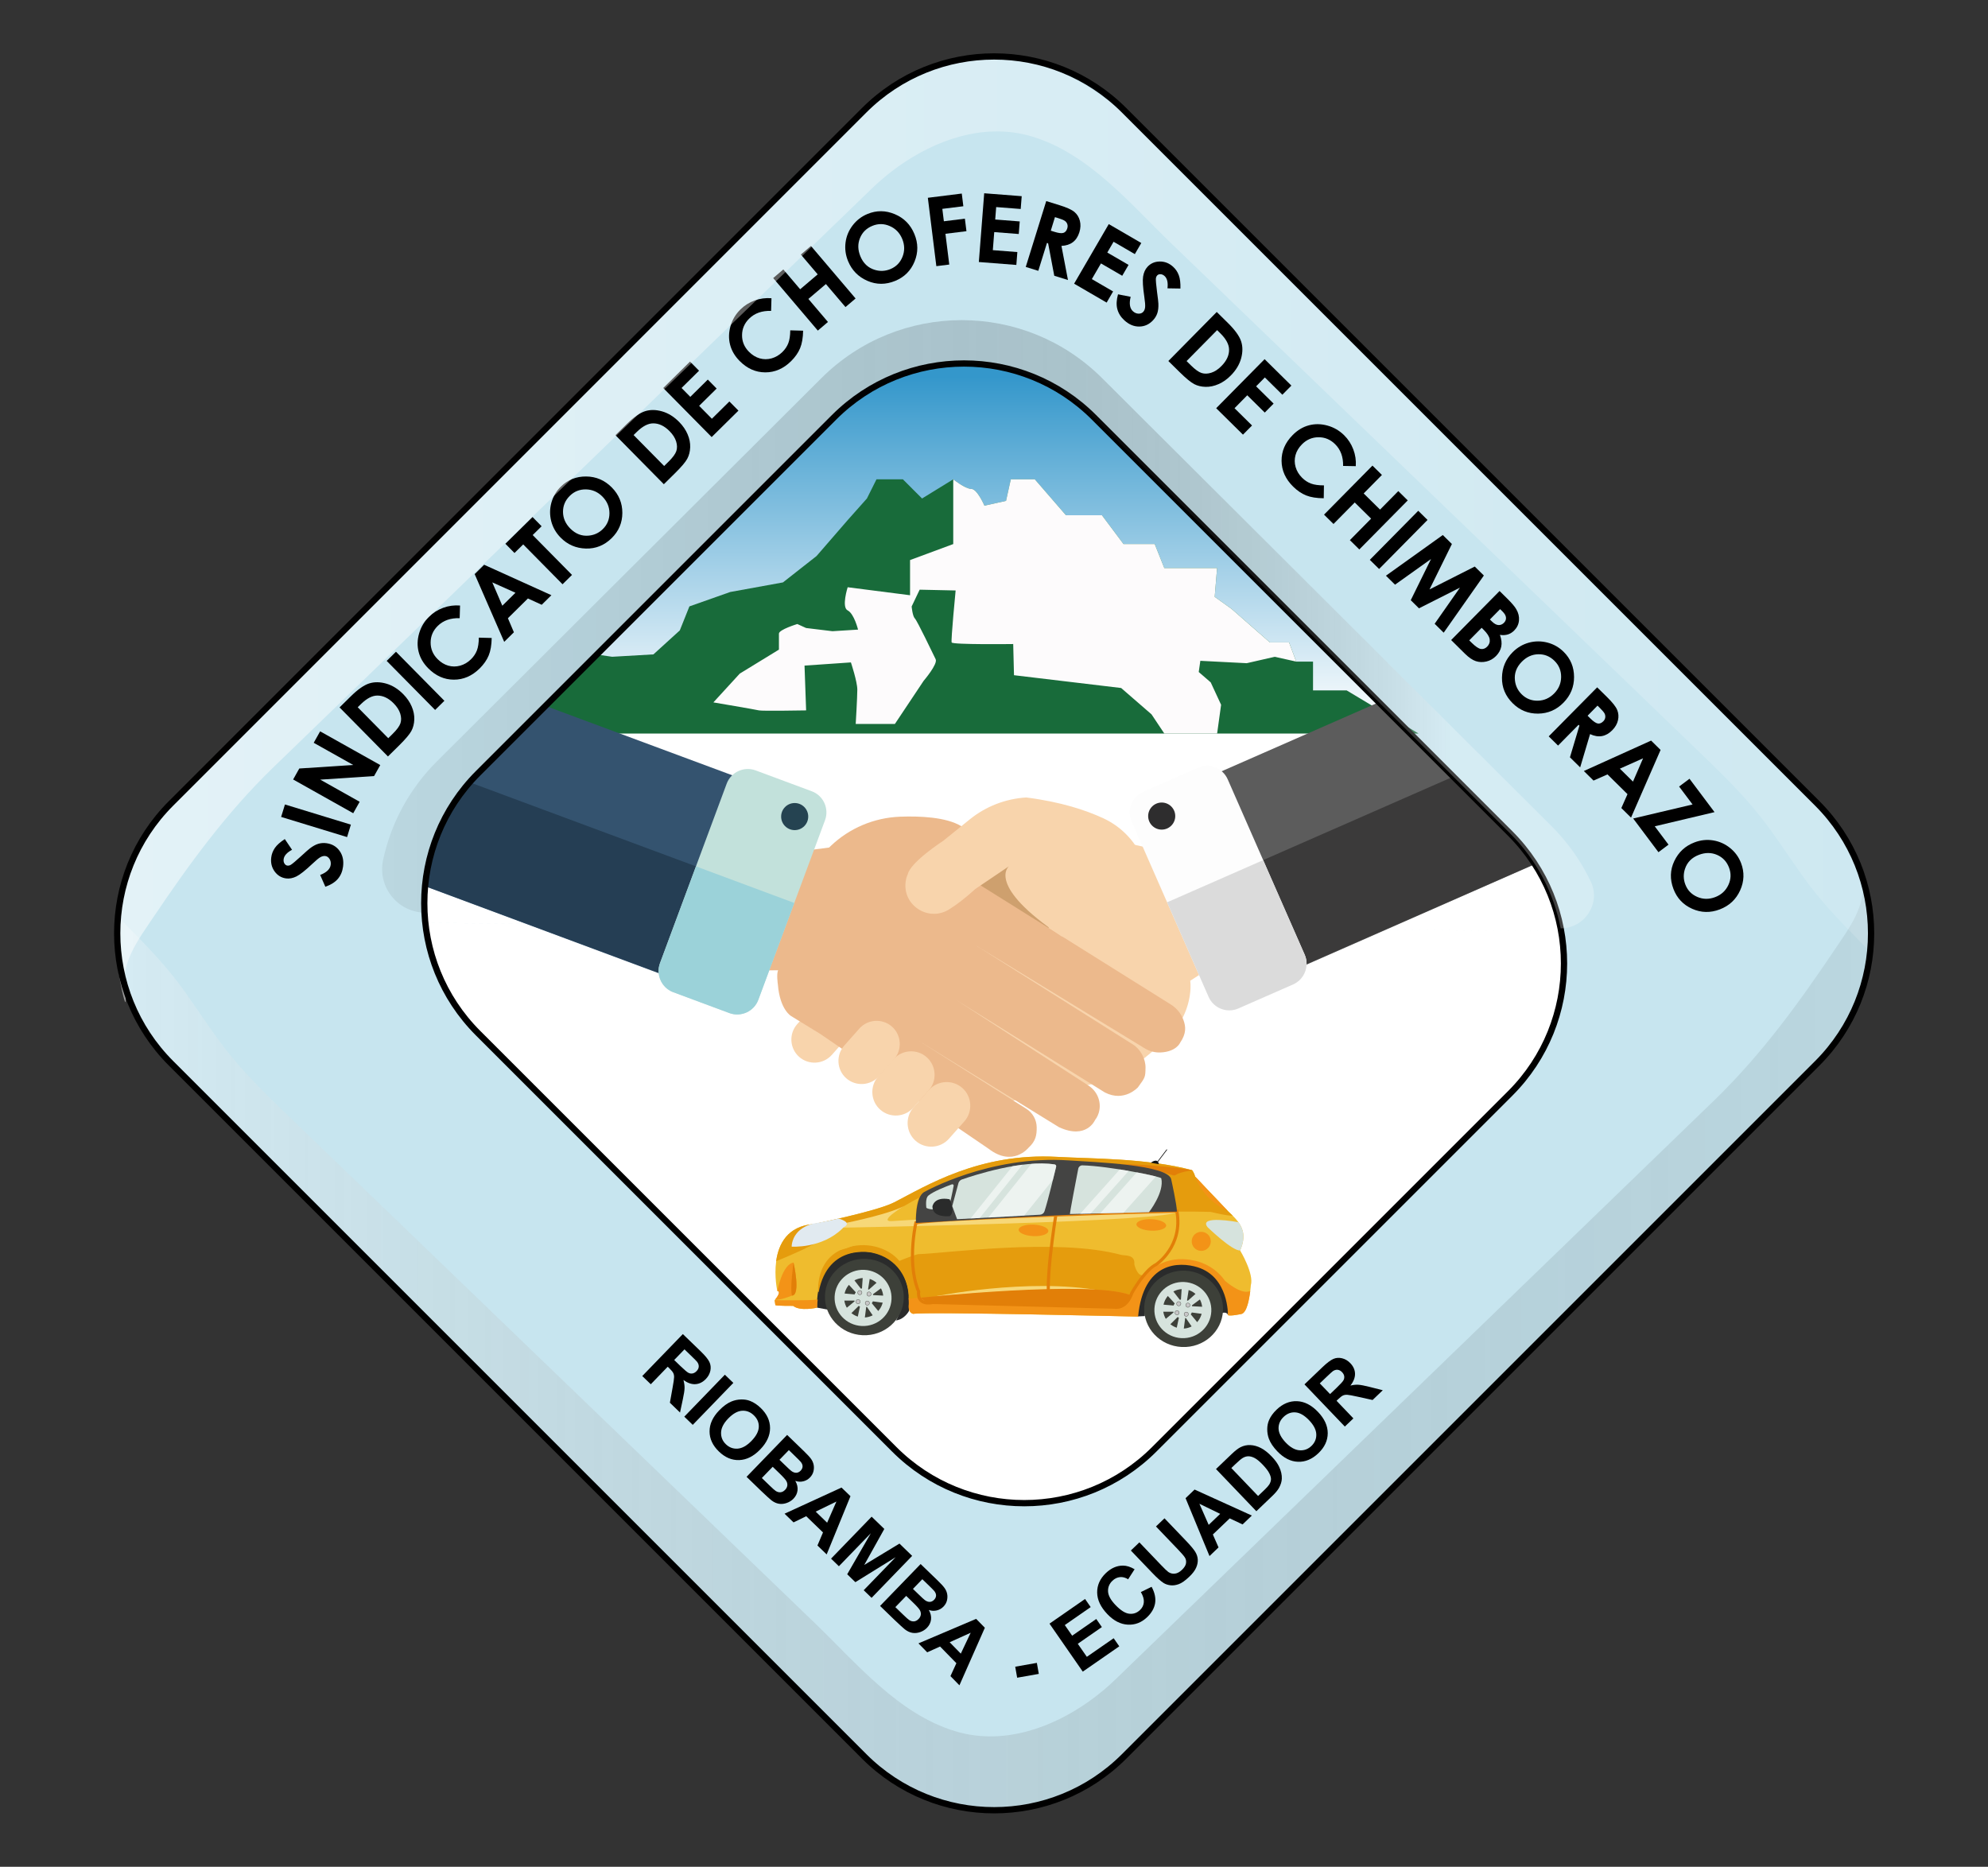 <?xml version="1.0" encoding="utf-8"?>
<!-- Generator: Adobe Illustrator 24.0.0, SVG Export Plug-In . SVG Version: 6.00 Build 0)  -->
<svg version="1.1" id="Capa_1" xmlns="http://www.w3.org/2000/svg" xmlns:xlink="http://www.w3.org/1999/xlink" x="0px" y="0px"
	 viewBox="0 0 633.89 595.28" style="enable-background:new 0 0 633.89 595.28;" xml:space="preserve">
<rect x="0" y="0" width="633.89" height="595.28" fill="#333333" stroke="none"/>
<style type="text/css">
	.st0{fill:#FFFFFF;}
	.st1{fill:#C7E5EF;}
	.st2{fill:url(#SVGID_1_);}
	.st3{fill:#186B3A;}
	.st4{fill:#FDFBFC;}
	.st5{clip-path:url(#SVGID_3_);}
	.st6{fill:#F8D4AC;}
	.st7{fill:#CEA06E;}
	.st8{fill:#ECB98C;}
	.st9{fill:#34536F;}
	.st10{fill:#253E54;}
	.st11{fill:#C2E1DB;}
	.st12{fill:#9BD2D9;}
	.st13{fill:#254351;}
	.st14{fill:#5C5C5C;}
	.st15{fill:#3B3A3A;}
	.st16{fill:#FDFDFD;}
	.st17{fill:#DBDBDB;}
	.st18{fill:#2E2D2E;}
	.st19{fill:none;stroke:#000000;stroke-width:2;stroke-miterlimit:10;}
	.st20{fill:#EFBC2E;}
	.st21{fill:#2A2B2B;}
	.st22{fill:#3D4039;}
	.st23{fill:#D6E3DD;}
	.st24{fill:#C7C6C7;stroke:#3D4039;stroke-width:0.1;stroke-miterlimit:10;}
	.st25{fill:#E59C0D;}
	.st26{fill:#F39317;}
	.st27{fill:#E27F08;}
	.st28{fill:#F7D878;}
	.st29{fill:#111111;}
	.st30{fill:#E1EAF0;}
	.st31{fill:none;stroke:#E27F08;stroke-miterlimit:10;}
	.st32{fill:#444443;}
	.st33{opacity:0.57;clip-path:url(#XMLID_50_);}
	.st34{opacity:0.56;clip-path:url(#XMLID_51_);}
	.st35{opacity:0.25;fill:url(#SVGID_4_);}
	.st36{opacity:0.25;fill:url(#SVGID_5_);}
	.st37{opacity:0.5;fill:url(#SVGID_6_);}
</style>
<path class="st0" d="M579.45,256.19L358.42,35.16c-22.88-22.88-59.99-22.88-82.87,0L54.53,256.19c-22.88,22.88-22.88,59.99,0,82.87
	l221.03,221.03c22.88,22.88,59.99,22.88,82.87,0l221.03-221.03C602.33,316.17,602.33,279.07,579.45,256.19z"/>
<path class="st1" d="M37.5,293.59c-1.12,16.31,4.56,33,17.02,45.46l221.03,221.03c22.88,22.88,59.99,22.88,82.87,0l221.03-221.03
	c11.44-11.44,17.16-26.44,17.16-41.43 M596.61,297.62c0-15-5.72-29.99-17.16-41.44L358.42,35.16c-22.88-22.88-59.99-22.88-82.87,0
	L54.53,256.19c-10.42,10.42-16.09,23.78-17.02,37.41 M481.54,348.66L368.03,462.17c-22.88,22.88-59.99,22.88-82.87,0L152.44,329.45
	c-22.88-22.88-22.88-59.99,0-82.87l113.51-113.51c22.88-22.88,59.99-22.88,82.87,0l132.72,132.72
	C504.42,288.68,504.42,325.78,481.54,348.66z"/>
<linearGradient id="SVGID_1_" gradientUnits="userSpaceOnUse" x1="306.916" y1="231.081" x2="306.916" y2="115.912">
	<stop  offset="0" style="stop-color:#FFFFFF"/>
	<stop  offset="0.964" style="stop-color:#3497CB"/>
</linearGradient>
<path class="st2" d="M173.93,225.1l92.02-92.02c22.88-22.88,59.99-22.88,82.87,0l98.01,98.01H167.01L173.93,225.1z"/>
<g>
	<path class="st3" d="M167.01,233.92h285.32l-22.95-13.77h-10.71v-9.18h-5.35l-2.29-6.12h-6.12l-12.24-10.71l-5.35-3.82l0.76-9.18
		h-16.83l-3.06-7.65h-9.94l-6.88-9.18h-11.47l-9.94-11.47h-7.65l-1.53,6.88l-6.88,1.53c0,0-2.29-5.35-4.21-5.35
		s-5.74-3.06-5.74-3.06l-9.94,6.12l-6.12-6.12h-8.41l-3.06,6.12l-6.12,6.88l-9.94,11.47l-10.71,8.41l-16.83,3.06l-13,4.59
		l-3.06,7.65l-8.41,7.65l-13.17,0.76l-5.19-0.76L167.01,233.92z"/>
	<path class="st4" d="M413.32,210.97l-2.29-6.12h-6.12l-12.24-10.71l-5.35-3.82l0.76-9.18h-16.83l-3.06-7.65h-9.94l-6.88-9.18
		h-11.47l-9.94-11.47h-7.65l-1.53,6.88l-6.88,1.53c0,0-2.29-5.35-4.21-5.35s-5.74-3.06-5.74-3.06v20.65l-13.77,5.1v7.14v4.08
		l-19.89-2.55c0,0-2.04,6.37,0,7.39c2.04,1.02,3.31,6.12,3.31,6.12l-8.16,0.51l-8.41-1.02l-2.8-1.27c0,0-5.86,1.78-5.86,3.06
		c0,1.27,0,5.1,0,5.1l-12.49,7.65l-8.41,9.18c0,0,13.51,2.29,14.53,2.55c1.02,0.25,15.04,0,15.04,0l-0.51-14.28l14.79-1.02
		c0,0,2.04,6.12,2.04,8.67c0,2.55-0.51,10.96-0.51,10.96h12.49l9.18-13.77c0,0,4.59-5.35,3.82-6.88c-0.76-1.53-5.86-12.24-6.63-13
		c-0.76-0.76-1.02-3.82-1.02-3.82l2.55-5.35l11.47,0.25c0,0-1.53,15.81-1.27,16.57c0.25,0.76,19.63,0.51,19.63,0.51l0.25,9.94
		l34.17,4.08l9.69,8.41l4.08,6.12h16.83l1.27-9.18l-3.31-7.14l-3.82-3.31l0.51-3.57l14.79,0.76l8.92-2.04"/>
</g>
<g>
	<defs>
		<path id="SVGID_2_" d="M481.54,348.66L368.03,462.17c-22.88,22.88-59.99,22.88-82.87,0L152.44,329.45
			c-22.88-22.88-22.88-59.99,0-82.87l113.51-113.51c22.88-22.88,59.99-22.88,82.87,0l132.72,132.72
			C504.42,288.68,504.42,325.78,481.54,348.66z"/>
	</defs>
	<clipPath id="SVGID_3_">
		<use xlink:href="#SVGID_2_"  style="overflow:visible;"/>
	</clipPath>
	<g class="st5">
		<path class="st6" d="M254.81,337.01L254.81,337.01c-3.04-2.69-3.32-7.38-0.62-10.42l8.74-9.85c2.69-3.04,7.38-3.32,10.42-0.62l0,0
			c3.04,2.69,3.32,7.38,0.62,10.42l-8.74,9.85C262.53,339.42,257.85,339.7,254.81,337.01z"/>
		<path class="st7" d="M345.16,303.55l-31.71,1.96c-0.63,0.04-1.17-0.44-1.21-1.07l-1.68-27.09c-0.04-0.63,0.44-1.17,1.07-1.21
			l31.71-1.96c0.63-0.04,1.17,0.44,1.21,1.07l1.68,27.09C346.27,302.97,345.79,303.51,345.16,303.55z"/>
		<path class="st6" d="M382.86,310.58l-14.97-39.84l-8.93-1.97l-24.7,27.14l-34.87,9.61l-10.71,20.03l14.03,21.03l14.94,5.51
			l36.74-7.69c6.03-2.71,14.11-9.99,17.04-12.56c4.34-3.82,7.23-9.04,8-14.77c0.38-2.84,0.07-4.32,0.07-4.32L382.86,310.58z"/>
		<path class="st8" d="M256.03,271.35l8.35-1.09c0,0,0.18-0.18,0.5-0.49c5.97-5.71,13.84-9.02,22.09-9.34
			c6.22-0.24,14.68,0.09,19.55,3.02c0,0,1.22,4.7-1.39,9.51l4.9,7.72l63.31,39.64c1.85,1.16,3.28,2.9,4.02,4.96
			c0.77,2.13,0.95,4.26-1.07,7.23c0,0-1.19,2.87-6.24,3.1c-1.8,0.08-3.59-0.4-5.12-1.36l-53.8-32.79l50.17,31.64
			c2.36,1.49,4.01,4.6,3.96,7.39c-0.06,3.01-0.06,3.01-2.42,6.24c0,0-4.34,4.83-10.55,1.63l-47.55-29.59l42.35,27.41
			c2.61,1.69,4,4.77,3.46,7.82c-0.19,1.07-0.62,2.18-1.41,3.2c0,0-2.69,6.28-11.47,2.24l-44.77-27.59l34.42,21.76
			c1.99,1.29,3.21,3.48,3.24,5.85c0.03,2.4-0.24,4.38-2.6,6.52c0,0-4.96,6.3-12.73,0.34l-53.67-36.61l-9.29-5.7
			c0,0-3.61-2.01-4.24-10.11c0,0-0.51-3.41,0.1-4.5l-5.45,0.05L256.03,271.35z"/>
		<path class="st6" d="M351.82,260.94c-5.54-2.57-13.55-5.24-24.57-6.64c-0.02,0-0.05,0-0.07,0c0,0-0.01,0-0.01,0
			c-6.58,0.41-12.87,2.86-18,7.02c-2.53,2.05-5.47,4.43-8.4,6.79c0,0-10.49,6.78-11.32,10.7c0,0-0.44,0.7-0.66,2.22
			c-1.12,7.63,7.23,13.04,13.79,8.99c2.36-1.46,5.14-3.55,8.38-6.52l10.74-7.26c0,0-7.53,6.05,16.75,22.31
			c0,0,15.27,3.33,28.13,16.38l6.09,1.52l4.17-8.61l-11.94-32.67C362.59,268.87,357.89,263.76,351.82,260.94z"/>
		<path class="st6" d="M269.82,343.83L269.82,343.83c-3.04-2.69-3.32-7.38-0.62-10.42L274,328c2.69-3.04,7.38-3.32,10.42-0.62l0,0
			c3.04,2.69,3.32,7.38,0.62,10.42l-4.8,5.41C277.55,346.24,272.86,346.52,269.82,343.83z"/>
		<path class="st6" d="M280.66,353.84L280.66,353.84c-3.08-2.74-3.37-7.5-0.63-10.58l4.88-5.5c2.74-3.08,7.5-3.37,10.58-0.63h0
			c3.08,2.74,3.37,7.5,0.63,10.58l-4.88,5.5C288.5,356.3,283.74,356.58,280.66,353.84z"/>
		<path class="st6" d="M291.93,363.76L291.93,363.76c-3.1-2.75-3.39-7.54-0.64-10.65l4.91-5.53c2.75-3.1,7.54-3.39,10.65-0.64v0
			c3.1,2.75,3.39,7.54,0.64,10.65l-4.91,5.53C299.82,366.23,295.03,366.52,291.93,363.76z"/>
		<polygon class="st9" points="234.37,247.55 223.49,276.85 210.97,310.56 210.92,310.67 129.89,280.51 129.89,208.74 		"/>
		<polygon class="st10" points="223.49,276.85 210.97,310.56 129.89,280.43 129.89,242.08 		"/>
		<path class="st11" d="M231.71,249.89l-21.28,57.28c-1.37,3.7,0.53,7.85,4.23,9.22l17.91,6.66c3.7,1.37,7.85-0.53,9.22-4.23
			l21.28-57.28c1.37-3.7-0.53-7.85-4.23-9.22l-17.91-6.66C237.24,244.29,233.09,246.19,231.71,249.89z"/>
		<path class="st12" d="M253.27,287.94l-11.47,30.88c-1.37,3.7-5.52,5.6-9.22,4.23l-17.91-6.66c-2.68-1-4.41-3.45-4.64-6.14
			c-0.09-1.02,0.04-2.07,0.41-3.08l11.48-30.9L253.27,287.94z"/>
		<circle class="st13" cx="253.39" cy="260.39" r="4.32"/>
		<polygon class="st14" points="492.5,200.74 492.5,274.22 415.73,307.98 415.68,307.86 401.23,274.94 388.67,246.32 		"/>
		<polygon class="st15" points="492.5,234.88 492.5,274.14 415.68,307.86 401.23,274.94 		"/>
		<path class="st16" d="M391.46,248.5l24.56,55.95c1.59,3.61-0.07,7.87-3.69,9.45l-17.5,7.68c-3.61,1.59-7.87-0.07-9.45-3.69
			l-24.56-55.95c-1.59-3.61,0.07-7.87,3.69-9.45l17.5-7.68C385.62,243.23,389.87,244.89,391.46,248.5z"/>
		<path class="st17" d="M372.14,287.73l13.24,30.17c1.59,3.61,5.84,5.27,9.45,3.69l17.5-7.68c2.62-1.15,4.2-3.7,4.28-6.4
			c0.03-1.02-0.16-2.06-0.59-3.05l-13.25-30.18L372.14,287.73z"/>
		<circle class="st18" cx="370.42" cy="260.23" r="4.32"/>
	</g>
</g>
<path class="st19" d="M481.54,348.66L368.03,462.17c-22.88,22.88-59.99,22.88-82.87,0L152.44,329.45
	c-22.88-22.88-22.88-59.99,0-82.87l113.51-113.51c22.88-22.88,59.99-22.88,82.87,0l132.72,132.72
	C504.42,288.68,504.42,325.78,481.54,348.66z"/>
<g id="XMLID_145_">
	<path id="XMLID_662_" class="st20" d="M398.83,409.86c0,0-0.04,0.76-0.18,1.85c-0.31,2.55-1.08,6.89-2.82,7.3
		c0,0-3.6,0.78-4.29,0.36c0,0,0.28-12.12-9.65-15.24c-5.88-1.84-17.31-1.91-19,15.72c0,0-67.19-1.62-71.73-0.88
		c0,0-1.76-0.32-1.4-3.07c0,0,0.03-0.59-0.03-1.55c-0.23-3.68-1.81-12.81-11.62-14.89c0,0-14.07-3.24-17.06,12.58
		c-0.14,0.74-0.26,1.53-0.34,2.35c-0.1,0.82-0.15,1.69-0.19,2.6c0,0-5.4,1.25-7.62-0.57c0,0-5.58,0.03-5.68-0.26L247,414.6
		c0,0,0.06-0.06,0.15-0.18c0.5-0.61,2-2.59,0.7-2.74c0,0-1.04-4.61-0.35-9.55c0.75-5.37,3.53-11.13,11.9-11.8
		c0,0,20.18-4.08,25.71-6.91c10.05-5.15,27.08-15.9,52.04-14.51c10.78,0.61,28.57,0.38,42.98,4.25c0,0,0.67,0.86,0.97,2.06
		c0,0,9.98,10.55,10.55,11.09c0.48,0.44,0.95,0.88,1.39,1.33c0.69,0.69,1.32,1.38,1.84,2.1c1.67,2.31,2.29,4.98,0.54,9.01
		C395.43,398.75,399.95,406.23,398.83,409.86z"/>
	<g id="XMLID_141_">
		<g id="XMLID_139_">
			<g>
				<path id="XMLID_65_" class="st21" d="M263.98,417.62l-3.45-0.64c0,0-1.32-17.62,14.51-17.91c6.02-0.11,16.19,3.92,14.77,19.03
					c0,0-1.35,2.57-4.09,2.97c0,0,7.83-13.56-7.27-18.77C273.13,400.48,262.62,404.43,263.98,417.62z"/>
				<path id="XMLID_64_" class="st21" d="M365.04,419.67l-2.22,0.11c0,0-1.2-15.77,13.92-16.93c6.01-0.46,16.02,4.58,14.81,16.51
					c0,0-0.22-1.2-2.03-0.63c0,0,0.09-8.36-8.85-11.98C375.44,404.64,365.27,406.67,365.04,419.67z"/>
			</g>
		</g>
		<g id="XMLID_22_">
			<g id="XMLID_585_">
				
					<ellipse id="XMLID_610_" transform="matrix(0.046 -0.999 0.999 0.046 -150.488 670.003)" class="st22" cx="275.71" cy="413.83" rx="12.18" ry="12.57"/>
				
					<ellipse id="XMLID_607_" transform="matrix(0.046 -0.999 0.999 0.046 -151.123 669.829)" class="st23" cx="275.27" cy="414.07" rx="8.96" ry="9.08"/>
				<path id="XMLID_604_" class="st22" d="M281.64,414.12c-0.16,3.47-3.08,6.16-6.53,6c-3.44-0.16-6.1-3.11-5.94-6.58
					c0.16-3.47,3.08-6.16,6.53-6C279.15,407.7,281.81,410.65,281.64,414.12z"/>
				<path id="XMLID_603_" class="st23" d="M283.06,415.62l0.26-2.38l-4.9-0.26c-0.03-0.09-0.06-0.18-0.09-0.26l3.84-2.85l-1.49-1.87
					l-3.64,3.24c-0.08-0.05-0.16-0.09-0.25-0.13l0.77-4.84l-2.38-0.24l-0.33,4.82c-0.12,0.02-0.24,0.05-0.36,0.09l-3-3.88
					l-1.81,1.57l3.19,3.46c-0.15,0.21-0.28,0.43-0.37,0.67l-4.83-0.42l-0.08,2.39l4.84,0c0.02,0.08,0.05,0.15,0.08,0.22l-3.83,3.17
					l1.63,1.76l3.48-3.45c0.13,0.08,0.27,0.14,0.41,0.2l-1.02,4.79l2.36,0.42l0.66-5.06c0.09-0.02,0.18-0.05,0.27-0.08l-0.06,0.04
					l2.82,4.09l1.92-1.42l-3.17-3.83c0.13-0.19,0.25-0.39,0.33-0.6L283.06,415.62z"/>
				<g id="XMLID_586_">
					<path id="XMLID_599_" class="st24" d="M274.84,412.22c-0.02,0.38-0.34,0.67-0.71,0.65c-0.38-0.02-0.67-0.34-0.65-0.71
						c0.02-0.38,0.34-0.67,0.71-0.65C274.57,411.52,274.86,411.84,274.84,412.22z"/>
					<path id="XMLID_595_" class="st24" d="M277.76,412.68c-0.02,0.38-0.34,0.67-0.71,0.65c-0.38-0.02-0.67-0.34-0.65-0.71
						c0.02-0.38,0.34-0.67,0.71-0.65C277.48,411.98,277.77,412.3,277.76,412.68z"/>
					<path id="XMLID_591_" class="st24" d="M277.24,415.56c-0.02,0.38-0.34,0.67-0.71,0.65c-0.38-0.02-0.67-0.34-0.65-0.71
						c0.02-0.38,0.34-0.67,0.71-0.65C276.96,414.87,277.25,415.18,277.24,415.56z"/>
					<path id="XMLID_587_" class="st24" d="M274.29,415.1c-0.02,0.38-0.34,0.67-0.71,0.65c-0.38-0.02-0.67-0.34-0.65-0.71
						c0.02-0.38,0.34-0.67,0.71-0.65S274.31,414.72,274.29,415.1z"/>
				</g>
			</g>
			<g id="XMLID_373_">
				<path id="XMLID_398_" class="st22" d="M389.96,417.95c-0.31,6.72-6.19,11.91-13.13,11.58c-6.94-0.32-12.31-6.03-11.99-12.75
					c0.31-6.72,6.19-11.91,13.13-11.58C384.9,405.53,390.27,411.24,389.96,417.95z"/>
				
					<ellipse id="XMLID_395_" transform="matrix(0.047 -0.999 0.999 0.047 -57.742 774.723)" class="st23" cx="376.97" cy="417.61" rx="8.96" ry="9.08"/>
				<path id="XMLID_392_" class="st22" d="M383.34,417.66c-0.16,3.47-3.08,6.16-6.53,6c-3.44-0.16-6.1-3.11-5.94-6.58
					c0.16-3.47,3.08-6.16,6.53-6C380.84,411.24,383.5,414.19,383.34,417.66z"/>
				<path id="XMLID_391_" class="st23" d="M384.76,419.17l0.26-2.38l-4.9-0.26c-0.03-0.09-0.06-0.18-0.09-0.26l3.84-2.85l-1.49-1.87
					l-3.64,3.24c-0.08-0.05-0.16-0.09-0.25-0.13l0.77-4.84l-2.38-0.24l-0.33,4.82c-0.12,0.02-0.24,0.05-0.36,0.09l-3-3.88
					l-1.81,1.57l3.19,3.46c-0.15,0.21-0.28,0.43-0.37,0.67l-4.83-0.42l-0.08,2.39l4.84,0c0.02,0.08,0.05,0.15,0.08,0.22l-3.83,3.17
					l1.63,1.76l3.48-3.45c0.13,0.08,0.27,0.14,0.41,0.2l-1.02,4.79l2.36,0.42l0.66-5.06c0.09-0.02,0.18-0.05,0.27-0.08l-0.06,0.04
					l2.82,4.09l1.92-1.42l-3.17-3.83c0.13-0.19,0.25-0.39,0.33-0.6L384.76,419.17z"/>
				<g id="XMLID_374_">
					<path id="XMLID_387_" class="st24" d="M376.54,415.76c-0.02,0.38-0.34,0.67-0.71,0.65c-0.38-0.02-0.67-0.34-0.65-0.71
						c0.02-0.38,0.34-0.67,0.71-0.65C376.27,415.06,376.56,415.38,376.54,415.76z"/>
					<path id="XMLID_383_" class="st24" d="M379.45,416.22c-0.02,0.38-0.34,0.67-0.71,0.65c-0.38-0.02-0.67-0.34-0.65-0.71
						c0.02-0.38,0.34-0.67,0.71-0.65C379.18,415.53,379.47,415.85,379.45,416.22z"/>
					<path id="XMLID_379_" class="st24" d="M378.93,419.1c-0.02,0.38-0.34,0.67-0.71,0.65c-0.38-0.02-0.67-0.34-0.65-0.71
						c0.02-0.38,0.34-0.67,0.71-0.65C378.66,418.41,378.95,418.73,378.93,419.1z"/>
					<path id="XMLID_375_" class="st24" d="M375.99,418.64c-0.02,0.38-0.34,0.67-0.71,0.65c-0.38-0.02-0.67-0.34-0.65-0.71
						c0.02-0.38,0.34-0.67,0.71-0.65C375.72,417.95,376.01,418.26,375.99,418.64z"/>
				</g>
			</g>
		</g>
	</g>
	<g id="XMLID_143_">
		<path id="XMLID_659_" class="st25" d="M393.05,387.64c-0.01,0-0.02,0-0.03,0c-1.51,0.17-6.98-1.19-6.98-1.19
			c-3.07-0.1-6.73-0.12-10.83-0.09c-22.9,0.19-59.45,2.18-83.16,3.61c-13.71,0.83-23.13,1.47-23.13,1.47
			c-6.87,4.9-21.38,10.71-21.38,10.71l-0.05-0.03c0.75-5.37,3.53-11.13,11.9-11.8c0,0,3.51-0.71,8.01-1.74
			c6.28-1.44,14.47-3.52,17.7-5.17c10.05-5.15,27.08-15.9,52.04-14.51c10.78,0.61,28.57,0.38,42.98,4.25c0,0,0.67,0.86,0.97,2.06
			c0,0,0,0,0,0.01c0.25,0.26,8.74,9.25,10.32,10.85c0.11,0.12,0.19,0.19,0.23,0.23C392.14,386.75,392.61,387.19,393.05,387.64z"/>
		<path id="XMLID_653_" class="st26" d="M334.27,392.56c-0.05,1.01-2.21,1.74-4.82,1.61c-2.62-0.12-4.7-1.04-4.65-2.05
			c0.05-1.01,2.21-1.74,4.82-1.61C332.23,390.63,334.32,391.55,334.27,392.56z"/>
		<path id="XMLID_650_" class="st26" d="M371.84,390.83c-0.05,1.01-2.21,1.74-4.82,1.61c-2.62-0.12-4.7-1.04-4.65-2.05
			c0.05-1.01,2.21-1.74,4.82-1.61C369.8,388.89,371.88,389.81,371.84,390.83z"/>
		<path id="XMLID_647_" class="st26" d="M386.07,395.98c-0.08,1.68-1.5,2.97-3.18,2.9c-1.68-0.08-2.97-1.5-2.9-3.18
			c0.08-1.68,1.5-2.97,3.18-2.9C384.85,392.88,386.15,394.3,386.07,395.98z"/>
		<path id="XMLID_641_" class="st20" d="M293,381.96c0,0-14.58,7.47-8.51,7.75l7.55,0.26C292.05,389.97,291.73,385.46,293,381.96z"
			/>
		<path id="XMLID_635_" class="st23" d="M395.43,398.75c-2.54,0.2-10.41-7.45-10.41-7.45c-2.98-3.93,9.57-1.61,9.57-1.61l0.3,0.05
			C396.55,392.05,397.18,394.71,395.43,398.75z"/>
		<path id="XMLID_626_" class="st23" d="M306.71,376.11c3.68-1.28,19.3-6.41,29.58-4.79c0.33,0.05,0.55,0.38,0.47,0.71
			c-0.55,2.31-2.56,10.65-3.7,14.2c-0.21,0.64-0.78,1.08-1.45,1.12l-26.43,1.43l-1.55-4.18l2-7.41
			C305.81,376.68,306.21,376.28,306.71,376.11z"/>
		<path id="XMLID_13_" class="st23" d="M306.71,376.11c3.68-1.28,19.3-6.41,29.58-4.79c0.33,0.05,0.55,0.38,0.47,0.71
			c-0.55,2.31-2.56,10.65-3.7,14.2c-0.21,0.64-0.78,1.08-1.45,1.12l-26.43,1.43l-1.55-4.18l2-7.41
			C305.81,376.68,306.21,376.28,306.71,376.11z"/>
		<path id="XMLID_196_" class="st23" d="M306.71,376.11c3.68-1.28,19.3-6.41,29.58-4.79c0.33,0.05,0.55,0.38,0.47,0.71
			c-0.55,2.31-2.56,10.65-3.7,14.2c-0.21,0.64-0.78,1.08-1.45,1.12l-26.43,1.43l-1.55-4.18l2-7.41
			C305.81,376.68,306.21,376.28,306.71,376.11z"/>
		<path id="XMLID_199_" class="st23" d="M306.71,376.11c3.68-1.28,19.3-6.41,29.58-4.79c0.33,0.05,0.55,0.38,0.47,0.71
			c-0.55,2.31-2.56,10.65-3.7,14.2c-0.21,0.64-0.78,1.08-1.45,1.12l-26.43,1.43l-1.55-4.18l2-7.41
			C305.81,376.68,306.21,376.28,306.71,376.11z"/>
		<path id="XMLID_620_" class="st26" d="M260.72,414.39c-0.1,0.82-0.15,1.69-0.19,2.6c0,0-5.4,1.25-7.62-0.57
			c0,0-5.58,0.03-5.68-0.26L247,414.6c0,0,11.56,0.19,13.47-0.2C260.56,414.38,260.64,414.38,260.72,414.39z"/>
		<path id="XMLID_617_" class="st26" d="M252.53,413.14c0,0-3.72,1.56-5.38,1.28c0.5-0.61,2-2.59,0.7-2.74c0,0,1.58-8.53,5.17-9.07
			C253.02,402.6,255.42,413.03,252.53,413.14z"/>
		<path id="XMLID_614_" class="st27" d="M252.53,413.14c-0.69-2.29,0.49-10.54,0.49-10.54S255.42,413.03,252.53,413.14z"/>
		<path id="XMLID_574_" class="st25" d="M364.06,406.62c-1.58-0.07-2.37-3.43-2.37-3.43c0.32-3.31-3.02-2.7-4.29-3.05
			c-20.46-5.54-56.87-0.34-64.57-0.22c-0.63,0.01-6.04,2.07-6.04,2.19c-3.44-4.11-8.97-5.27-12.45-5.04
			c-14.88,0.99-13.43,14.88-13.43,14.88s0.05,0.03,0.13,0.09c2.98-15.81,17.06-12.58,17.06-12.58c8.07,1.72,11.9,8.6,11.62,14.89
			c0.03-0.24,7.01,1.15,7.77,1l37.43,0.97l20.51,0.54c0,0,3.32,0.7,5.17-3.82c0.09-0.21,0.17-0.43,0.25-0.67c0,0,1.44-2.61,3.4-5.1
			C364.28,406.85,364.22,406.62,364.06,406.62z"/>
		<path id="XMLID_571_" class="st28" d="M297.83,413.46c0,0,29.7-6.09,53.12-1.92L297.83,413.46z"/>
		<path id="XMLID_568_" class="st20" d="M256.83,398.09c0,0,10.91,5.98,27.91-9.2l-15.82,2.55
			C268.92,391.44,262.16,395.61,256.83,398.09z"/>
		<path id="XMLID_565_" class="st26" d="M391.43,386.08c-0.14-0.05-0.29-0.12-0.44-0.2c-7.6-3.62-9.82-10.44-9.88-10.66
			C381.36,375.49,389.85,384.47,391.43,386.08z"/>
		<path id="XMLID_493_" class="st29" d="M366.96,370.77c0,0,2.18-1.76,2.55,0.47L366.96,370.77z"/>
		
			<rect id="XMLID_492_" x="370.34" y="366.07" transform="matrix(0.797 0.604 -0.604 0.797 297.944 -148.951)" class="st29" width="0.22" height="4.94"/>
		<path id="XMLID_407_" class="st26" d="M398.65,411.7c-0.31,2.55-1.08,6.89-2.82,7.3c0,0-3.6,0.78-4.29,0.36
			c0,0,0.28-12.12-9.65-15.24c-5.88-1.84-17.31-1.91-19,15.72c0,0-67.19-1.62-71.73-0.88c0,0-1.76-0.32-1.4-3.07
			c0,0,0.03-0.79-0.04-1.74c0,0,60.53-5.94,70.89-1.12c0,0,5.87-14.37,20.43-11c0,0,5.77,0.98,9.55,6.38c0,0,5.01,4.5,7.91,3.33
			C398.56,411.72,398.6,411.71,398.65,411.7z"/>
		<path id="XMLID_363_" class="st28" d="M269.95,389.92c0,0,15.23-3.04,19.28-5.93c0,0-9.76,5.73-4.77,5.39
			c27.77-1.89,90.87-3.22,90.88-3.07c0.16,3.3-106.67,5.17-106.67,5.17S270.33,390.99,269.95,389.92z"/>
		<path id="XMLID_638_" class="st27" d="M380.13,373.16c0,0-4.09,0.65-5.13,1.44c-0.27,0.21-0.62,0.27-0.95,0.17
			c-2.27-0.68-9.59-2.75-17.24-3.6C356.81,371.17,369.62,371.33,380.13,373.16z"/>
		<path id="XMLID_310_" class="st30" d="M268.92,391.44l-0.15,0.15c-0.06,0.06-0.11,0.12-0.17,0.17
			c-6.56,6.44-16.17,5.77-16.17,5.77s-0.09-3.09,2.78-5.41c0.82-0.66,1.88-1.26,3.24-1.7c0.25-0.09,0.51-0.16,0.78-0.23
			c0,0,3.68-0.58,8.18-1.62l0.06,0.02C267.47,388.6,272.16,389.85,268.92,391.44z"/>
		<path id="XMLID_401_" class="st27" d="M360.61,413.03c-1.85,4.52-5.17,3.82-5.17,3.82l-20.51-0.54l-37.43-0.97
			c-0.76,0.15-1.39,0.19-1.93,0.14l-2.03-1.66c0,0,53.68-5.72,66.75-0.9C360.4,412.97,360.51,413,360.61,413.03z"/>
		<path id="XMLID_656_" class="st31" d="M368.65,403.23c-1.51,0.74-3.06,2.35-4.38,4.02c-1.96,2.49-3.4,5.1-3.4,5.1
			c-0.08,0.24-0.16,0.46-0.25,0.67c-1.85,4.52-5.17,3.82-5.17,3.82l-20.51-0.54l-37.43-0.97c-0.76,0.15-1.39,0.19-1.93,0.14
			c-3.25-0.26-2.66-3.56-2.66-3.56c-1.47-3.51-1.95-7.55-1.97-11.2c-0.04-5.9,1.09-10.79,1.09-10.79
			c4.63-0.84,25.19-1.77,44.71-2.49c19.78-0.73,38.5-1.24,38.5-1.24C377.34,397.47,368.65,403.23,368.65,403.23z"/>
		<path id="XMLID_404_" class="st31" d="M336.63,387.63c0,0-3.82,23.43-1.79,28.39"/>
	</g>
	<g id="XMLID_137_">
		<path id="XMLID_644_" class="st32" d="M375.25,386.22c0,0.04-0.01,0.09-0.04,0.14c-10.69,0.09-24.35,0.57-38.29,1.2
			c-15.93,0.73-32.22,1.65-44.87,2.41l-0.01-0.02c0,0-0.26-8.49,2.77-9.9c0,0,20.69-11.73,45.96-10.02
			c8.3,0.56,31.97,1.37,32.69,6.11C373.47,376.14,375.3,384.44,375.25,386.22z"/>
		<path id="XMLID_629_" class="st23" d="M343.81,372.68c-0.66,3.4-2.66,13.76-2.65,14.45l25.18-0.57c0,0,5.01-6.39,3.94-10.83
			c-0.13-0.54-16.64-3.91-25.14-4.12C344.5,371.59,343.94,372.04,343.81,372.68z"/>
		<path id="XMLID_623_" class="st23" d="M296.04,381.23c1.6-1.31,5.48-2.85,7.48-3.57c0.31-0.11,0.62,0.15,0.56,0.48
			c-0.33,1.76-1.27,6.57-1.73,6.87c0,0-5.04,1.35-6.97,0.15C295.39,385.16,294.91,382.16,296.04,381.23z"/>
		<path id="XMLID_372_" class="st21" d="M302.79,382.42c0,0,1.96,3.81,0.07,5.38c0,0-5.49,0.69-5.55-3.03
			C297.3,384.77,297.69,381.47,302.79,382.42z"/>
		<g id="XMLID_219_">
			<defs>
				<path id="XMLID_215_" d="M343.81,372.68c-0.66,3.4-2.66,13.76-2.65,14.45l25.18-0.57c0,0,5.01-6.39,3.94-10.83
					c-0.13-0.54-16.64-3.91-25.14-4.12C344.5,371.59,343.94,372.04,343.81,372.68z"/>
			</defs>
			<clipPath id="XMLID_50_">
				<use xlink:href="#XMLID_215_"  style="overflow:visible;"/>
			</clipPath>
			<g id="XMLID_18_" class="st33">
				
					<rect id="XMLID_23_" x="352.13" y="365.63" transform="matrix(0.746 0.666 -0.666 0.746 342.117 -139.118)" class="st0" width="2.43" height="26.17"/>
				
					<rect id="XMLID_20_" x="356.63" y="368.16" transform="matrix(0.746 0.666 -0.666 0.746 345.327 -142.474)" class="st0" width="5.43" height="26.17"/>
			</g>
		</g>
		<path id="XMLID_205_" class="st23" d="M306.71,376.11c3.68-1.28,19.3-6.41,29.58-4.79c0.33,0.05,0.55,0.38,0.47,0.71
			c-0.55,2.31-2.56,10.65-3.7,14.2c-0.21,0.64-0.78,1.08-1.45,1.12l-26.43,1.43l-1.55-4.18l2-7.41
			C305.81,376.68,306.21,376.28,306.71,376.11z"/>
		<g id="XMLID_217_">
			<defs>
				<path id="XMLID_214_" d="M306.71,376.11c3.68-1.28,19.3-6.41,29.58-4.79c0.33,0.05,0.55,0.38,0.47,0.71
					c-0.55,2.31-2.56,10.65-3.7,14.2c-0.21,0.64-0.78,1.08-1.45,1.12l-26.43,1.43l-1.55-4.18l2-7.41
					C305.81,376.68,306.21,376.28,306.71,376.11z"/>
			</defs>
			<clipPath id="XMLID_51_">
				<use xlink:href="#XMLID_214_"  style="overflow:visible;"/>
			</clipPath>
			<g id="XMLID_190_" class="st34">
				
					<rect id="XMLID_192_" x="316.56" y="364.2" transform="matrix(0.78 0.626 -0.626 0.78 307.772 -115.16)" class="st0" width="2.19" height="31.79"/>
				
					<rect id="XMLID_191_" x="321.44" y="365.99" transform="matrix(0.78 0.626 -0.626 0.78 310.66 -119.803)" class="st0" width="8.52" height="31.79"/>
			</g>
		</g>
	</g>
</g>
<g>
	<path d="M204.79,438.79l12.94-13.38l5.69,5.5c1.43,1.38,2.35,2.51,2.77,3.38s0.52,1.8,0.32,2.79c-0.21,0.99-0.69,1.88-1.46,2.67
		c-0.97,1-2.07,1.55-3.29,1.63s-2.5-0.36-3.84-1.32c0.25,0.91,0.37,1.75,0.36,2.52c-0.01,0.78-0.2,2-0.56,3.66l-0.89,4.19
		l-3.23-3.13l0.86-4.8c0.31-1.71,0.47-2.83,0.48-3.34c0.01-0.52-0.08-0.97-0.27-1.34s-0.59-0.87-1.21-1.47l-0.55-0.53l-5.4,5.59
		L204.79,438.79z M214.97,433.68l2,1.93c1.3,1.25,2.16,1.98,2.59,2.18c0.43,0.2,0.86,0.26,1.3,0.17c0.44-0.09,0.86-0.34,1.25-0.74
		c0.44-0.45,0.67-0.93,0.69-1.44c0.03-0.51-0.14-1.01-0.51-1.51c-0.19-0.24-0.83-0.89-1.93-1.95l-2.11-2.04L214.97,433.68z"/>
	<path d="M218.19,451.75l12.94-13.38l2.7,2.61l-12.94,13.38L218.19,451.75z"/>
	<path d="M229.33,449.73c1.32-1.36,2.63-2.31,3.93-2.84c0.96-0.39,1.97-0.6,3.02-0.63c1.05-0.03,2.02,0.12,2.9,0.47
		c1.17,0.45,2.31,1.21,3.4,2.26c1.97,1.91,2.96,4.04,2.96,6.41s-1.05,4.64-3.16,6.82c-2.09,2.16-4.31,3.28-6.67,3.37
		c-2.35,0.08-4.51-0.82-6.48-2.73c-1.99-1.92-2.98-4.06-2.98-6.41C226.24,454.1,227.27,451.86,229.33,449.73z M232.2,452.33
		c-1.47,1.52-2.23,3-2.28,4.46s0.45,2.71,1.53,3.75s2.34,1.51,3.78,1.4c1.44-0.11,2.91-0.94,4.41-2.49c1.48-1.53,2.25-3,2.31-4.41
		c0.06-1.41-0.47-2.65-1.58-3.72c-1.11-1.08-2.38-1.56-3.8-1.46C235.15,449.97,233.69,450.8,232.2,452.33z"/>
	<path d="M250.98,457.57l5.35,5.17c1.06,1.02,1.81,1.83,2.24,2.42c0.44,0.59,0.72,1.23,0.86,1.9c0.14,0.68,0.12,1.38-0.05,2.11
		c-0.18,0.73-0.54,1.38-1.1,1.96c-0.61,0.63-1.33,1.04-2.18,1.24c-0.84,0.2-1.68,0.15-2.51-0.15c0.59,1.03,0.82,2.04,0.71,3.03
		c-0.12,1-0.55,1.88-1.29,2.65c-0.59,0.61-1.3,1.06-2.14,1.36c-0.84,0.3-1.67,0.39-2.49,0.26c-0.82-0.13-1.63-0.5-2.43-1.12
		c-0.5-0.39-1.61-1.41-3.35-3.06l-4.55-4.41L250.98,457.57z M246.38,467.73l-3.46,3.58l2.5,2.42c0.97,0.94,1.62,1.51,1.93,1.71
		c0.47,0.32,0.97,0.45,1.5,0.42c0.53-0.04,1.02-0.3,1.48-0.77c0.39-0.4,0.62-0.84,0.7-1.3c0.08-0.47-0.01-0.94-0.25-1.43
		c-0.24-0.48-0.98-1.32-2.21-2.51L246.38,467.73z M251.53,462.41l-2.99,3.09l1.77,1.71c1.05,1.02,1.72,1.64,2.01,1.85
		c0.52,0.39,1.03,0.58,1.55,0.58c0.52-0.01,0.99-0.23,1.41-0.66c0.4-0.41,0.61-0.86,0.63-1.34s-0.17-0.96-0.56-1.45
		c-0.24-0.29-0.99-1.05-2.27-2.28L251.53,462.41z"/>
	<path d="M263.59,495.67l-2.94-2.84l1.77-4.17l-5.35-5.17l-4.04,1.97l-2.87-2.77l18.16-8.34l2.86,2.76L263.59,495.67z
		 M263.74,485.56l2.96-6.75l-6.61,3.22L263.74,485.56z"/>
	<path d="M264.99,497.02l12.94-13.38l4.04,3.91l-6.4,11.48l11.23-6.81l4.05,3.92l-12.94,13.38l-2.51-2.43l10.19-10.53l-12.85,7.96
		l-2.6-2.52l7.54-13.09l-10.19,10.53L264.99,497.02z"/>
	<path d="M293.55,498.74l5.35,5.17c1.06,1.02,1.81,1.83,2.24,2.42c0.44,0.59,0.72,1.23,0.86,1.9c0.14,0.68,0.12,1.38-0.05,2.11
		c-0.18,0.73-0.54,1.38-1.1,1.96c-0.61,0.63-1.33,1.04-2.18,1.24c-0.84,0.2-1.68,0.15-2.51-0.15c0.59,1.03,0.82,2.04,0.71,3.03
		c-0.12,1-0.55,1.88-1.29,2.65c-0.59,0.61-1.3,1.06-2.14,1.36c-0.84,0.3-1.67,0.39-2.49,0.26c-0.82-0.13-1.63-0.5-2.43-1.12
		c-0.5-0.39-1.61-1.41-3.35-3.06l-4.55-4.41L293.55,498.74z M288.95,508.9l-3.46,3.58l2.5,2.42c0.97,0.94,1.62,1.51,1.93,1.71
		c0.47,0.32,0.97,0.45,1.5,0.42c0.53-0.04,1.02-0.3,1.48-0.77c0.39-0.4,0.62-0.84,0.7-1.3c0.08-0.47-0.01-0.94-0.25-1.43
		c-0.24-0.48-0.98-1.32-2.21-2.51L288.95,508.9z M294.09,503.58l-2.99,3.09l1.77,1.71c1.05,1.02,1.72,1.64,2.01,1.85
		c0.52,0.39,1.03,0.58,1.55,0.58c0.52-0.01,0.99-0.23,1.41-0.66c0.4-0.41,0.61-0.86,0.63-1.34s-0.17-0.96-0.56-1.46
		c-0.24-0.29-0.99-1.05-2.27-2.28L294.09,503.58z"/>
	<path d="M305.92,537.41l-2.86-2.93l1.89-4.12l-5.2-5.32l-4.1,1.85l-2.79-2.85l18.39-7.82l2.78,2.84L305.92,537.41z M306.36,527.31
		l3.15-6.66l-6.7,3.03L306.36,527.31z"/>
	<path d="M324.33,534.99l-0.62-3.51l6.9-1.22l0.62,3.51L324.33,534.99z"/>
	<path d="M345.25,533.05l-10.61-15.3l11.34-7.87l1.79,2.59l-8.25,5.73l2.35,3.39l7.68-5.33l1.79,2.58l-7.68,5.33l2.89,4.16
		l8.55-5.93l1.79,2.58L345.25,533.05z"/>
	<path d="M363.77,507.68l3.43-1.68c1,1.85,1.37,3.59,1.12,5.2c-0.26,1.61-1.11,3.11-2.55,4.49c-1.79,1.71-3.84,2.5-6.16,2.38
		c-2.32-0.12-4.49-1.24-6.51-3.35c-2.14-2.24-3.23-4.53-3.26-6.88s0.9-4.42,2.78-6.22c1.65-1.57,3.45-2.37,5.41-2.38
		c1.16-0.01,2.41,0.38,3.75,1.16l-2.07,3.21c-0.83-0.54-1.69-0.78-2.58-0.7s-1.7,0.46-2.42,1.16c-1,0.95-1.46,2.09-1.4,3.4
		c0.06,1.31,0.86,2.77,2.4,4.37c1.63,1.7,3.09,2.62,4.39,2.75c1.3,0.14,2.44-0.26,3.42-1.2c0.72-0.69,1.12-1.51,1.2-2.47
		S364.48,508.88,363.77,507.68z"/>
	<path d="M360.58,494.43l2.72-2.6l6.97,7.29c1.11,1.16,1.86,1.87,2.25,2.15c0.64,0.44,1.34,0.62,2.1,0.53
		c0.76-0.08,1.51-0.49,2.27-1.22c0.77-0.74,1.2-1.45,1.29-2.14c0.09-0.69-0.04-1.3-0.4-1.84c-0.36-0.54-1.05-1.33-2.07-2.4
		l-7.12-7.44l2.72-2.6l6.76,7.06c1.55,1.62,2.56,2.83,3.05,3.63c0.49,0.81,0.76,1.63,0.8,2.47c0.04,0.84-0.13,1.71-0.53,2.61
		s-1.13,1.87-2.2,2.88c-1.29,1.23-2.4,2.01-3.35,2.35c-0.95,0.34-1.84,0.46-2.68,0.35s-1.57-0.36-2.19-0.76
		c-0.92-0.6-2.09-1.65-3.53-3.16L360.58,494.43z"/>
	<path d="M399.16,483.28l-2.95,2.83l-4.1-1.93l-5.38,5.14l1.81,4.12l-2.88,2.76l-7.63-18.46l2.87-2.75L399.16,483.28z
		 M389.07,482.74l-6.63-3.22l2.96,6.73L389.07,482.74z"/>
	<path d="M387.73,468.45l4.96-4.75c1.12-1.07,2.05-1.8,2.81-2.19c1.01-0.52,2.08-0.76,3.21-0.7c1.13,0.05,2.25,0.37,3.37,0.95
		c1.12,0.58,2.28,1.5,3.48,2.76c1.06,1.11,1.84,2.19,2.33,3.26c0.6,1.3,0.88,2.55,0.83,3.75c-0.03,0.91-0.33,1.88-0.88,2.9
		c-0.42,0.76-1.13,1.62-2.13,2.58l-5.11,4.89L387.73,468.45z M392.62,468.13l8.53,8.91l2.03-1.94c0.76-0.73,1.26-1.29,1.52-1.7
		c0.33-0.53,0.52-1.07,0.56-1.61s-0.14-1.2-0.53-1.98c-0.39-0.78-1.09-1.69-2.08-2.73c-1-1.04-1.85-1.75-2.57-2.13
		c-0.72-0.38-1.39-0.57-2.02-0.57c-0.63,0-1.25,0.19-1.86,0.57c-0.46,0.28-1.25,0.95-2.35,2L392.62,468.13z"/>
	<path d="M407.27,462.79c-1.31-1.37-2.21-2.72-2.69-4.04c-0.35-0.98-0.52-1.99-0.51-3.04s0.2-2.01,0.58-2.88
		c0.5-1.16,1.3-2.26,2.39-3.31c1.98-1.9,4.16-2.8,6.52-2.71s4.6,1.23,6.69,3.42c2.08,2.17,3.11,4.44,3.11,6.79
		c-0.01,2.36-1,4.48-2.97,6.37c-2,1.91-4.17,2.83-6.52,2.74C411.52,466.05,409.32,464.93,407.27,462.79z M409.98,460.02
		c1.46,1.52,2.91,2.34,4.37,2.45c1.46,0.11,2.72-0.35,3.81-1.38c1.08-1.04,1.6-2.28,1.55-3.72c-0.05-1.44-0.82-2.95-2.32-4.51
		c-1.48-1.54-2.91-2.37-4.32-2.48c-1.4-0.11-2.66,0.37-3.78,1.44c-1.12,1.07-1.65,2.32-1.61,3.74
		C407.74,456.99,408.5,458.47,409.98,460.02z"/>
	<path d="M428.81,454.9l-12.87-13.45l5.72-5.47c1.44-1.38,2.6-2.25,3.48-2.64s1.82-0.45,2.8-0.21s1.85,0.76,2.62,1.56
		c0.97,1.01,1.47,2.13,1.5,3.35s-0.45,2.49-1.47,3.79c0.92-0.22,1.76-0.31,2.53-0.26s1.99,0.28,3.64,0.7l4.15,1.05l-3.25,3.11
		l-4.76-1.05c-1.7-0.38-2.81-0.58-3.32-0.61c-0.52-0.03-0.97,0.05-1.35,0.22c-0.38,0.17-0.89,0.56-1.51,1.16l-0.55,0.53l5.37,5.62
		L428.81,454.9z M424.1,444.54l2.01-1.92c1.3-1.25,2.06-2.08,2.28-2.5c0.22-0.42,0.29-0.85,0.22-1.3c-0.07-0.44-0.3-0.87-0.69-1.27
		c-0.43-0.45-0.9-0.7-1.41-0.75s-1.02,0.1-1.53,0.45c-0.25,0.18-0.92,0.8-2.03,1.85l-2.12,2.03L424.1,444.54z"/>
</g>
<g>
	<linearGradient id="SVGID_4_" gradientUnits="userSpaceOnUse" x1="36.895" y1="426.689" x2="596.833" y2="426.689">
		<stop  offset="0" style="stop-color:#FFFFFF"/>
		<stop  offset="0.122" style="stop-color:#D7D7D7;stop-opacity:0.908"/>
		<stop  offset="0.367" style="stop-color:#8B8B8B;stop-opacity:0.725"/>
		<stop  offset="0.586" style="stop-color:#4F4F4F;stop-opacity:0.56"/>
		<stop  offset="0.771" style="stop-color:#242424;stop-opacity:0.422"/>
		<stop  offset="0.915" style="stop-color:#0A0A0A;stop-opacity:0.314"/>
		<stop  offset="1" style="stop-color:#000000;stop-opacity:0.25"/>
	</linearGradient>
	<path class="st35" d="M37.5,293.59c-1.71,2.11,0.73,14.08,0.73,14.08c0.81,12.46,8.82,21.19,11.11,25.45
		c2.29,4.26,16.75,17.5,16.75,17.5c63.51,63.77,127.01,127.55,190.52,191.32c9.7,9.74,19.52,19.58,31.29,26.68
		c23.28,14.06,51.06,11.01,70.48-8.4L579.4,339.2c11.44-11.44,17.16-26.44,17.16-41.43c1.57-5.77-4.37-31.71-2.59-17.55
		c1.09,8.69-4.46,15.91-9.02,22.7c-11.43,17.01-23.31,33.32-38.04,47.65c-12.09,11.7-24.19,23.39-36.28,35.09
		c-15.67,15.15-31.34,30.31-47,45.46c-15.96,15.44-31.92,30.88-47.89,46.32c-12.98,12.55-25.95,25.1-38.93,37.65
		c-6.71,6.49-13.42,12.98-20.13,19.47c-0.31,0.3-0.63,0.61-0.94,0.91c-10.22,9.89-24.38,17.84-38.87,18.21
		c-4.1,0.11-8.22-0.39-12.28-1.63c-18.1-5.49-31.21-21.41-44.34-34.06c-11.45-11.03-22.9-22.06-34.35-33.09
		c-22.9-22.06-45.8-44.12-68.7-66.18c-21.07-20.3-42.13-40.59-63.2-60.89c-6.7-6.46-13.5-12.91-19.5-20.05
		c-5.84-6.94-10.63-14.67-15.91-22.03c-5.23-7.31-11.48-13.82-17.78-20.19c-0.76-0.77-1.52-1.56-2.25-2.36
		c-0.27-0.3-0.53-0.62-0.78-0.93C37.9,292.72,37.81,293.21,37.5,293.59z"/>
</g>
<g>
	<linearGradient id="SVGID_5_" gradientUnits="userSpaceOnUse" x1="121.85" y1="199.062" x2="462.616" y2="199.062">
		<stop  offset="0" style="stop-color:#000000;stop-opacity:0.25"/>
		<stop  offset="0.315" style="stop-color:#020202;stop-opacity:0.486"/>
		<stop  offset="0.452" style="stop-color:#090909;stop-opacity:0.589"/>
		<stop  offset="0.555" style="stop-color:#161616;stop-opacity:0.666"/>
		<stop  offset="0.64" style="stop-color:#282828;stop-opacity:0.73"/>
		<stop  offset="0.715" style="stop-color:#3F3F3F;stop-opacity:0.786"/>
		<stop  offset="0.783" style="stop-color:#5C5C5C;stop-opacity:0.837"/>
		<stop  offset="0.844" style="stop-color:#7E7E7E;stop-opacity:0.883"/>
		<stop  offset="0.902" style="stop-color:#A6A6A6;stop-opacity:0.926"/>
		<stop  offset="0.953" style="stop-color:#D1D1D1;stop-opacity:0.965"/>
		<stop  offset="1" style="stop-color:#FFFFFF"/>
	</linearGradient>
	<path class="st36" d="M497.63,296.04c7.65,0,12.9-7.96,9.63-14.87c-3.03-6.4-7.2-12.4-12.5-17.69L351.41,120.58
		c-24.74-24.66-64.77-24.66-89.5,0l-122.6,122.21c-8.97,8.94-14.69,19.91-17.15,31.42c-1.82,8.51,4.5,16.59,13.19,16.82h0
		c-0.82-15.98,4.88-32.24,17.09-44.45l113.51-113.51c22.88-22.88,59.99-22.88,82.87,0l132.72,132.72
		C490.12,274.38,495.48,284.96,497.63,296.04L497.63,296.04z"/>
</g>
<g>
	<path d="M90.81,267.56l2.31,3.42c-1.64,0.88-2.53,1.88-2.68,3c-0.07,0.54,0.02,1.01,0.26,1.39c0.25,0.38,0.55,0.6,0.92,0.65
		c0.37,0.05,0.73-0.03,1.09-0.24c0.48-0.28,1.54-1.17,3.2-2.68c1.53-1.41,2.49-2.26,2.88-2.55c0.96-0.73,1.85-1.22,2.67-1.47
		c0.82-0.25,1.69-0.32,2.61-0.2c1.79,0.23,3.18,1.04,4.19,2.43c1.01,1.39,1.38,3.07,1.12,5.06c-0.2,1.55-0.76,2.85-1.67,3.91
		c-0.91,1.05-2.23,1.88-3.97,2.49l-1.65-3.76c2.06-0.8,3.18-1.88,3.36-3.25c0.09-0.71-0.04-1.34-0.39-1.88
		c-0.35-0.54-0.8-0.84-1.34-0.91c-0.49-0.06-1.01,0.06-1.55,0.36c-0.54,0.3-1.4,1.01-2.58,2.13c-2.24,2.12-3.94,3.46-5.08,4.02
		c-1.14,0.56-2.24,0.77-3.28,0.63c-1.51-0.2-2.73-0.94-3.67-2.23c-0.93-1.29-1.29-2.78-1.07-4.48c0.14-1.09,0.53-2.09,1.16-3.01
		S89.33,268.54,90.81,267.56z"/>
	<path d="M89.64,260.5l1.22-3.97l21.02,6.43l-1.21,3.97L89.64,260.5z"/>
	<path d="M93.47,248.56l1.96-3.5l17.21-1.12l-12.61-7.08l2.05-3.65l19.17,10.75l-1.97,3.51l-17.17,1.14l12.57,7.06l-2.05,3.65
		L93.47,248.56z"/>
	<path d="M108.27,225.58l3.53-3.48c2.27-2.24,4.24-3.63,5.9-4.16s3.48-0.51,5.44,0.05s3.79,1.69,5.46,3.39
		c1.19,1.21,2.08,2.51,2.68,3.92c0.6,1.41,0.87,2.79,0.82,4.15c-0.05,1.36-0.36,2.58-0.93,3.64s-1.87,2.6-3.89,4.6l-3.58,3.53
		L108.27,225.58z M114.06,225.53l9.74,9.87l1.38-1.36c1.36-1.34,2.19-2.47,2.5-3.39c0.31-0.92,0.29-1.94-0.05-3.06
		c-0.34-1.12-1.04-2.22-2.1-3.3c-1.64-1.66-3.37-2.49-5.21-2.49c-1.65,0-3.4,0.92-5.25,2.74L114.06,225.53z"/>
	<path d="M123.3,210.75l2.96-2.92l15.44,15.64l-2.96,2.92L123.3,210.75z"/>
	<path d="M146.69,193.09l-0.12,4.04c-2.89-0.1-5.23,0.72-7,2.47c-1.49,1.47-2.25,3.23-2.26,5.26c-0.02,2.03,0.72,3.8,2.19,5.29
		c1.03,1.04,2.17,1.75,3.42,2.11c1.25,0.36,2.52,0.36,3.8,0.01c1.28-0.36,2.43-1.03,3.45-2.03c0.86-0.85,1.49-1.79,1.89-2.82
		c0.4-1.03,0.6-2.39,0.62-4.09l4.1,0.11c-0.04,2.27-0.36,4.13-0.96,5.58c-0.6,1.45-1.56,2.83-2.87,4.13
		c-2.43,2.4-5.18,3.59-8.25,3.58c-3.07-0.01-5.79-1.23-8.17-3.64c-1.54-1.56-2.55-3.29-3.04-5.2c-0.49-1.91-0.44-3.88,0.15-5.92
		c0.59-2.03,1.64-3.8,3.16-5.3c1.29-1.27,2.8-2.23,4.53-2.86S144.84,192.94,146.69,193.09z"/>
	<path d="M151.35,183.07l3.02-2.98l21.45,9.71l-3.09,3.05l-4.4-2.01l-6.38,6.3l1.91,4.48l-3.09,3.05L151.35,183.07z M156.97,185.71
		l3.2,7.44l4.19-4.13L156.97,185.71z"/>
	<path d="M161.15,173.4l8.65-8.53l2.9,2.94l-2.85,2.81l12.54,12.71l-3.02,2.98l-12.54-12.71l-2.78,2.74L161.15,173.4z"/>
	<path d="M178.83,155.17c2.21-2.18,4.91-3.26,8.08-3.23c3.17,0.03,5.9,1.2,8.17,3.5c2.25,2.28,3.37,4.99,3.36,8.12
		c-0.01,3.13-1.14,5.8-3.38,8.02c-2.35,2.32-5.1,3.43-8.26,3.34c-3.16-0.09-5.84-1.25-8.04-3.49c-1.48-1.5-2.47-3.23-2.99-5.2
		c-0.51-1.97-0.5-3.94,0.04-5.93C176.37,158.33,177.37,156.61,178.83,155.17z M181.68,158.12c-1.45,1.43-2.17,3.13-2.16,5.11
		s0.78,3.75,2.31,5.3c1.71,1.73,3.68,2.49,5.91,2.27c1.74-0.17,3.24-0.86,4.49-2.1c1.41-1.39,2.11-3.09,2.1-5.09
		c-0.01-2-0.76-3.75-2.23-5.25c-1.47-1.49-3.21-2.25-5.23-2.3C184.84,156.02,183.11,156.7,181.68,158.12z"/>
	<path d="M196.24,138.77l3.53-3.48c2.27-2.24,4.24-3.63,5.9-4.16s3.48-0.51,5.44,0.05s3.79,1.69,5.46,3.39
		c1.19,1.21,2.08,2.51,2.68,3.92s0.87,2.79,0.82,4.15s-0.36,2.58-0.93,3.64c-0.57,1.07-1.87,2.6-3.89,4.6l-3.58,3.53L196.24,138.77z
		 M202.03,138.73l9.74,9.87l1.38-1.36c1.36-1.34,2.19-2.47,2.5-3.39s0.29-1.94-0.05-3.06c-0.34-1.12-1.04-2.22-2.1-3.3
		c-1.64-1.66-3.37-2.49-5.21-2.49c-1.65,0-3.4,0.92-5.25,2.74L202.03,138.73z"/>
	<path d="M211.48,123.73l8.54-8.43l2.88,2.91l-5.58,5.51l2.79,2.83l5.58-5.51l2.82,2.86l-5.58,5.51l4.06,4.12l5.58-5.51l2.89,2.92
		l-8.54,8.43L211.48,123.73z"/>
	<path d="M245.99,95.1l-0.12,4.04c-2.89-0.1-5.23,0.72-7,2.47c-1.49,1.47-2.25,3.23-2.26,5.26c-0.02,2.03,0.72,3.8,2.19,5.29
		c1.03,1.04,2.17,1.75,3.42,2.11c1.25,0.36,2.52,0.36,3.8,0.01c1.28-0.36,2.43-1.03,3.45-2.03c0.86-0.85,1.49-1.79,1.89-2.82
		c0.4-1.03,0.6-2.39,0.62-4.09l4.1,0.11c-0.04,2.27-0.36,4.13-0.96,5.58s-1.56,2.83-2.87,4.13c-2.43,2.4-5.18,3.59-8.25,3.58
		c-3.07-0.01-5.79-1.23-8.17-3.64c-1.54-1.56-2.55-3.29-3.04-5.2c-0.49-1.91-0.44-3.88,0.14-5.92c0.59-2.03,1.64-3.8,3.16-5.3
		c1.29-1.27,2.8-2.23,4.53-2.86C242.34,95.19,244.14,94.95,245.99,95.1z"/>
	<path d="M246.54,88.67l3.23-2.75l5.37,6.32l5.59-4.75l-5.37-6.32l3.22-2.74l14.23,16.75l-3.22,2.74l-6.24-7.34l-5.59,4.75
		l6.24,7.34l-3.23,2.75L246.54,88.67z"/>
	<path d="M276.61,68.23c2.87-1.19,5.77-1.17,8.7,0.06s5.01,3.33,6.25,6.33c1.23,2.96,1.24,5.89,0.05,8.79
		c-1.19,2.9-3.24,4.95-6.15,6.15c-3.05,1.26-6.02,1.25-8.91-0.02c-2.89-1.27-4.93-3.36-6.13-6.26c-0.8-1.94-1.07-3.92-0.81-5.94
		s1.02-3.84,2.27-5.48C273.14,70.22,274.71,69.01,276.61,68.23z M278.13,72.03c-1.88,0.78-3.19,2.08-3.93,3.92
		c-0.74,1.84-0.69,3.76,0.14,5.78c0.93,2.25,2.47,3.69,4.62,4.33c1.68,0.5,3.32,0.42,4.95-0.25c1.83-0.76,3.12-2.07,3.86-3.93
		s0.71-3.76-0.09-5.7c-0.8-1.93-2.13-3.3-3.98-4.1C281.85,71.27,279.99,71.26,278.13,72.03z"/>
	<path d="M295.85,63.07l10.82-1.35l0.5,4.05l-6.7,0.83l0.49,3.96l6.7-0.83l0.5,3.99l-6.7,0.83l1.22,9.81l-4.12,0.51L295.85,63.07z"
		/>
	<path d="M313.82,61.63l11.96,0.93l-0.32,4.08l-7.82-0.61L317.33,70l7.82,0.61l-0.31,4.01l-7.82-0.61l-0.45,5.76l7.82,0.61
		l-0.32,4.1l-11.96-0.93L313.82,61.63z"/>
	<path d="M333.6,64.12l4.23,1.31c2.32,0.72,3.9,1.44,4.76,2.16c0.85,0.72,1.43,1.65,1.73,2.8c0.3,1.15,0.25,2.38-0.16,3.69
		c-0.43,1.38-1.12,2.43-2.07,3.15s-2.16,1.11-3.64,1.18l2.08,10.88l-4.37-1.36l-1.96-10.35l-0.37-0.11l-2.76,8.89l-4-1.24
		L333.6,64.12z M335.05,73.56l1.25,0.39c1.27,0.39,2.2,0.5,2.78,0.31c0.58-0.19,0.99-0.66,1.23-1.44c0.14-0.46,0.15-0.89,0.02-1.31
		s-0.37-0.75-0.73-1.03s-1.06-0.57-2.12-0.9l-1.1-0.34L335.05,73.56z"/>
	<path d="M353.54,71.46l10.37,6.03l-2.06,3.54l-6.78-3.94l-2,3.44l6.78,3.94l-2.02,3.47l-6.78-3.94l-2.91,5l6.78,3.94l-2.06,3.55
		l-10.37-6.03L353.54,71.46z"/>
	<path d="M376.39,92.01l-4.13-0.07c0.22-1.85-0.09-3.16-0.92-3.92c-0.41-0.37-0.84-0.56-1.29-0.58s-0.81,0.11-1.06,0.38
		c-0.25,0.27-0.39,0.61-0.43,1.02c-0.04,0.55,0.08,1.94,0.36,4.15c0.28,2.06,0.43,3.34,0.44,3.82c0.05,1.2-0.06,2.21-0.33,3.03
		c-0.27,0.82-0.71,1.57-1.34,2.25c-1.22,1.33-2.68,2.01-4.39,2.04s-3.31-0.63-4.79-1.99c-1.16-1.06-1.9-2.26-2.25-3.61
		s-0.26-2.91,0.23-4.68l4.03,0.8c-0.53,2.15-0.29,3.69,0.73,4.61c0.53,0.48,1.12,0.74,1.76,0.76c0.64,0.02,1.15-0.17,1.52-0.58
		c0.34-0.37,0.54-0.86,0.6-1.48c0.06-0.62-0.02-1.73-0.26-3.33c-0.45-3.06-0.58-5.21-0.38-6.47c0.2-1.25,0.66-2.27,1.37-3.05
		c1.03-1.13,2.34-1.7,3.93-1.72c1.59-0.02,3.02,0.54,4.28,1.69c0.81,0.74,1.41,1.63,1.8,2.68
		C376.27,88.83,376.44,90.24,376.39,92.01z"/>
	<path d="M387.97,99.48l3.53,3.48c2.27,2.24,3.68,4.19,4.23,5.85c0.55,1.65,0.55,3.47,0.02,5.44c-0.54,1.98-1.64,3.81-3.31,5.5
		c-1.19,1.21-2.48,2.12-3.88,2.73c-1.4,0.62-2.78,0.91-4.14,0.88s-2.58-0.32-3.65-0.88c-1.07-0.56-2.62-1.83-4.65-3.83l-3.58-3.53
		L387.97,99.48z M388.09,105.27l-9.74,9.87l1.38,1.36c1.36,1.34,2.5,2.16,3.42,2.45c0.92,0.29,1.94,0.26,3.06-0.09
		c1.12-0.35,2.21-1.07,3.27-2.15c1.64-1.66,2.45-3.41,2.42-5.24c-0.02-1.65-0.96-3.39-2.81-5.21L388.09,105.27z"/>
	<path d="M403.23,114.53l8.54,8.43l-2.88,2.91l-5.58-5.51l-2.79,2.83l5.58,5.51l-2.82,2.86l-5.58-5.51l-4.06,4.12l5.58,5.51
		l-2.89,2.92l-8.54-8.43L403.23,114.53z"/>
	<path d="M432.3,148.65l-4.04-0.07c0.06-2.9-0.79-5.22-2.57-6.96c-1.49-1.47-3.26-2.21-5.29-2.19c-2.03,0.01-3.79,0.77-5.26,2.26
		c-1.03,1.04-1.72,2.19-2.06,3.45c-0.34,1.26-0.33,2.52,0.04,3.8c0.37,1.28,1.07,2.42,2.08,3.42c0.86,0.85,1.81,1.47,2.85,1.85
		c1.03,0.38,2.4,0.57,4.1,0.57l-0.06,4.1c-2.27-0.01-4.13-0.31-5.59-0.89c-1.46-0.58-2.85-1.52-4.17-2.82
		c-2.43-2.4-3.66-5.13-3.69-8.21c-0.03-3.07,1.15-5.81,3.53-8.22c1.54-1.56,3.26-2.6,5.16-3.11s3.87-0.49,5.92,0.07
		c2.04,0.56,3.82,1.59,5.34,3.09c1.29,1.27,2.26,2.77,2.92,4.5C432.16,145,432.43,146.79,432.3,148.65z"/>
	<path d="M437.62,148.47l3.02,2.98l-5.82,5.9l5.22,5.15l5.82-5.9l3.01,2.97l-15.44,15.64l-3.01-2.97l6.77-6.86l-5.22-5.15
		l-6.77,6.86l-3.02-2.98L437.62,148.47z"/>
	<path d="M452.22,162.88l2.96,2.92l-15.44,15.64l-2.96-2.92L452.22,162.88z"/>
	<path d="M460.05,170.61l2.9,2.86l-7.14,14.49l14.43-7.3l2.9,2.86l-12.81,18.23l-2.88-2.84l8.07-11.53l-13.07,6.6l-2.62-2.59
		l6.46-13.13l-11.47,8.18l-2.9-2.86L460.05,170.61z"/>
	<path d="M462.71,204.1l15.44-15.64l2.46,2.43c1.43,1.41,2.38,2.53,2.86,3.37c0.69,1.17,0.98,2.37,0.87,3.59
		c-0.11,1.22-0.62,2.29-1.52,3.2c-0.59,0.6-1.25,1.01-1.98,1.25c-0.73,0.24-1.59,0.29-2.58,0.15c0.51,1.38,0.65,2.63,0.43,3.73
		c-0.22,1.1-0.78,2.11-1.69,3.03c-0.87,0.88-1.89,1.46-3.05,1.73s-2.29,0.24-3.36-0.11c-1.07-0.35-2.24-1.15-3.5-2.39L462.71,204.1z
		 M472.44,200.19l-3.96,4.01l0.75,0.74c1.24,1.22,2.22,1.89,2.96,2c0.74,0.11,1.4-0.13,1.99-0.72c0.67-0.67,0.94-1.45,0.82-2.34
		c-0.12-0.89-0.77-1.91-1.94-3.07L472.44,200.19z M478.32,194.24l-3.25,3.3l0.65,0.64c0.73,0.72,1.42,1.1,2.07,1.14
		c0.65,0.04,1.24-0.2,1.76-0.72c0.48-0.49,0.7-1.04,0.65-1.66c-0.05-0.62-0.42-1.26-1.1-1.94L478.32,194.24z"/>
	<path d="M498.56,207.83c2.21,2.18,3.33,4.86,3.34,8.04s-1.12,5.91-3.39,8.22c-2.25,2.28-4.95,3.44-8.08,3.47
		c-3.13,0.03-5.82-1.06-8.06-3.27c-2.35-2.32-3.5-5.05-3.45-8.21s1.17-5.85,3.38-8.08c1.48-1.5,3.2-2.51,5.16-3.06
		c1.96-0.54,3.94-0.55,5.93-0.04C495.37,205.41,497.1,206.39,498.56,207.83z M495.65,210.72c-1.45-1.43-3.16-2.13-5.14-2.09
		c-1.98,0.03-3.74,0.83-5.27,2.38c-1.71,1.73-2.44,3.71-2.19,5.94c0.19,1.74,0.91,3.23,2.16,4.46c1.41,1.39,3.12,2.07,5.12,2.03
		c2-0.04,3.74-0.81,5.22-2.3c1.47-1.49,2.21-3.24,2.23-5.26S497.09,212.13,495.65,210.72z"/>
	<path d="M509.27,219.18l3.16,3.11c1.73,1.7,2.81,3.07,3.23,4.1s0.51,2.13,0.25,3.28c-0.26,1.16-0.87,2.22-1.84,3.2
		c-1.01,1.03-2.11,1.64-3.28,1.85s-2.43,0-3.78-0.63l-3.16,10.61l-3.26-3.21l3.02-10.1l-0.27-0.27l-6.54,6.63l-2.98-2.94
		L509.27,219.18z M506.22,228.23l0.93,0.92c0.95,0.93,1.72,1.45,2.32,1.56c0.6,0.1,1.19-0.13,1.76-0.71
		c0.34-0.34,0.54-0.73,0.61-1.15c0.07-0.43,0.01-0.84-0.17-1.25c-0.19-0.4-0.68-1-1.47-1.78l-0.82-0.81L506.22,228.23z"/>
	<path d="M526.47,236.16l3.02,2.98l-9.42,21.58l-3.09-3.05l1.96-4.43l-6.38-6.3l-4.45,1.97l-3.09-3.05L526.47,236.16z
		 M523.91,241.81l-7.4,3.3l4.18,4.13L523.91,241.81z"/>
	<path d="M538.71,248.33l7.98,10.64l-19.06,4.52l4.39,5.85l-3.21,2.41L520.75,261l18.94-4.47l-4.29-5.72L538.71,248.33z"/>
	<path d="M555.16,275.24c1.1,2.91,1,5.81-0.31,8.7c-1.31,2.89-3.48,4.91-6.51,6.06c-3,1.14-5.93,1.07-8.79-0.21
		c-2.86-1.28-4.85-3.39-5.96-6.33c-1.17-3.08-1.08-6.05,0.28-8.9s3.5-4.83,6.44-5.94c1.96-0.75,3.95-0.96,5.96-0.63
		c2.01,0.33,3.81,1.14,5.41,2.44S554.43,273.32,555.16,275.24z M551.31,276.65c-0.72-1.9-1.99-3.25-3.8-4.04
		c-1.81-0.79-3.74-0.8-5.78-0.03c-2.27,0.86-3.76,2.36-4.46,4.49c-0.55,1.66-0.52,3.31,0.1,4.95c0.7,1.86,1.97,3.18,3.81,3.98
		c1.84,0.8,3.74,0.82,5.7,0.08c1.96-0.74,3.36-2.03,4.22-3.86S552.03,278.53,551.31,276.65z"/>
</g>
<g>
	
		<linearGradient id="SVGID_6_" gradientUnits="userSpaceOnUse" x1="36.895" y1="595.1" x2="596.834" y2="595.1" gradientTransform="matrix(-1 0 0 -1 633.729 764.007)">
		<stop  offset="0" style="stop-color:#FFFFFF;stop-opacity:0.25"/>
		<stop  offset="1" style="stop-color:#FFFFFF"/>
	</linearGradient>
	<path class="st37" d="M596.23,302c1.71-2.11-0.73-14.08-0.73-14.08c-0.81-12.46-8.82-21.19-11.11-25.45
		c-2.29-4.26-16.75-17.5-16.75-17.5C504.14,181.2,440.63,117.43,377.12,53.65c-9.7-9.74-19.52-19.58-31.29-26.68
		c-23.28-14.06-51.06-11.01-70.48,8.4L54.32,256.4c-11.44,11.44-17.16,26.44-17.16,41.43c-1.57,5.77,4.37,31.71,2.59,17.55
		c-1.09-8.69,4.46-15.91,9.02-22.7c11.43-17.01,23.31-33.32,38.04-47.65c12.09-11.7,24.19-23.39,36.28-35.09
		c15.67-15.15,31.34-30.31,47-45.46c15.96-15.44,31.92-30.88,47.89-46.32c12.98-12.55,25.95-25.1,38.93-37.65
		c6.71-6.49,13.42-12.98,20.13-19.47c0.31-0.3,0.63-0.61,0.94-0.91c10.22-9.89,24.38-17.84,38.87-18.21
		c4.1-0.11,8.22,0.39,12.28,1.63c18.1,5.49,31.21,21.41,44.34,34.06c11.45,11.03,22.9,22.06,34.35,33.09
		c22.9,22.06,45.8,44.12,68.7,66.18c21.07,20.3,42.13,40.59,63.2,60.89c6.7,6.46,13.5,12.91,19.5,20.05
		c5.84,6.94,10.64,14.67,15.91,22.03c5.23,7.31,11.48,13.82,17.78,20.19c0.76,0.77,1.52,1.56,2.25,2.36
		c0.27,0.3,0.53,0.62,0.78,0.93C595.83,302.87,595.92,302.38,596.23,302z"/>
</g>
<path class="st19" d="M579.45,256.19L358.42,35.16c-22.88-22.88-59.99-22.88-82.87,0L54.53,256.19c-22.88,22.88-22.88,59.99,0,82.87
	l221.03,221.03c22.88,22.88,59.99,22.88,82.87,0l221.03-221.03C602.33,316.17,602.33,279.07,579.45,256.19z"/>
</svg>
